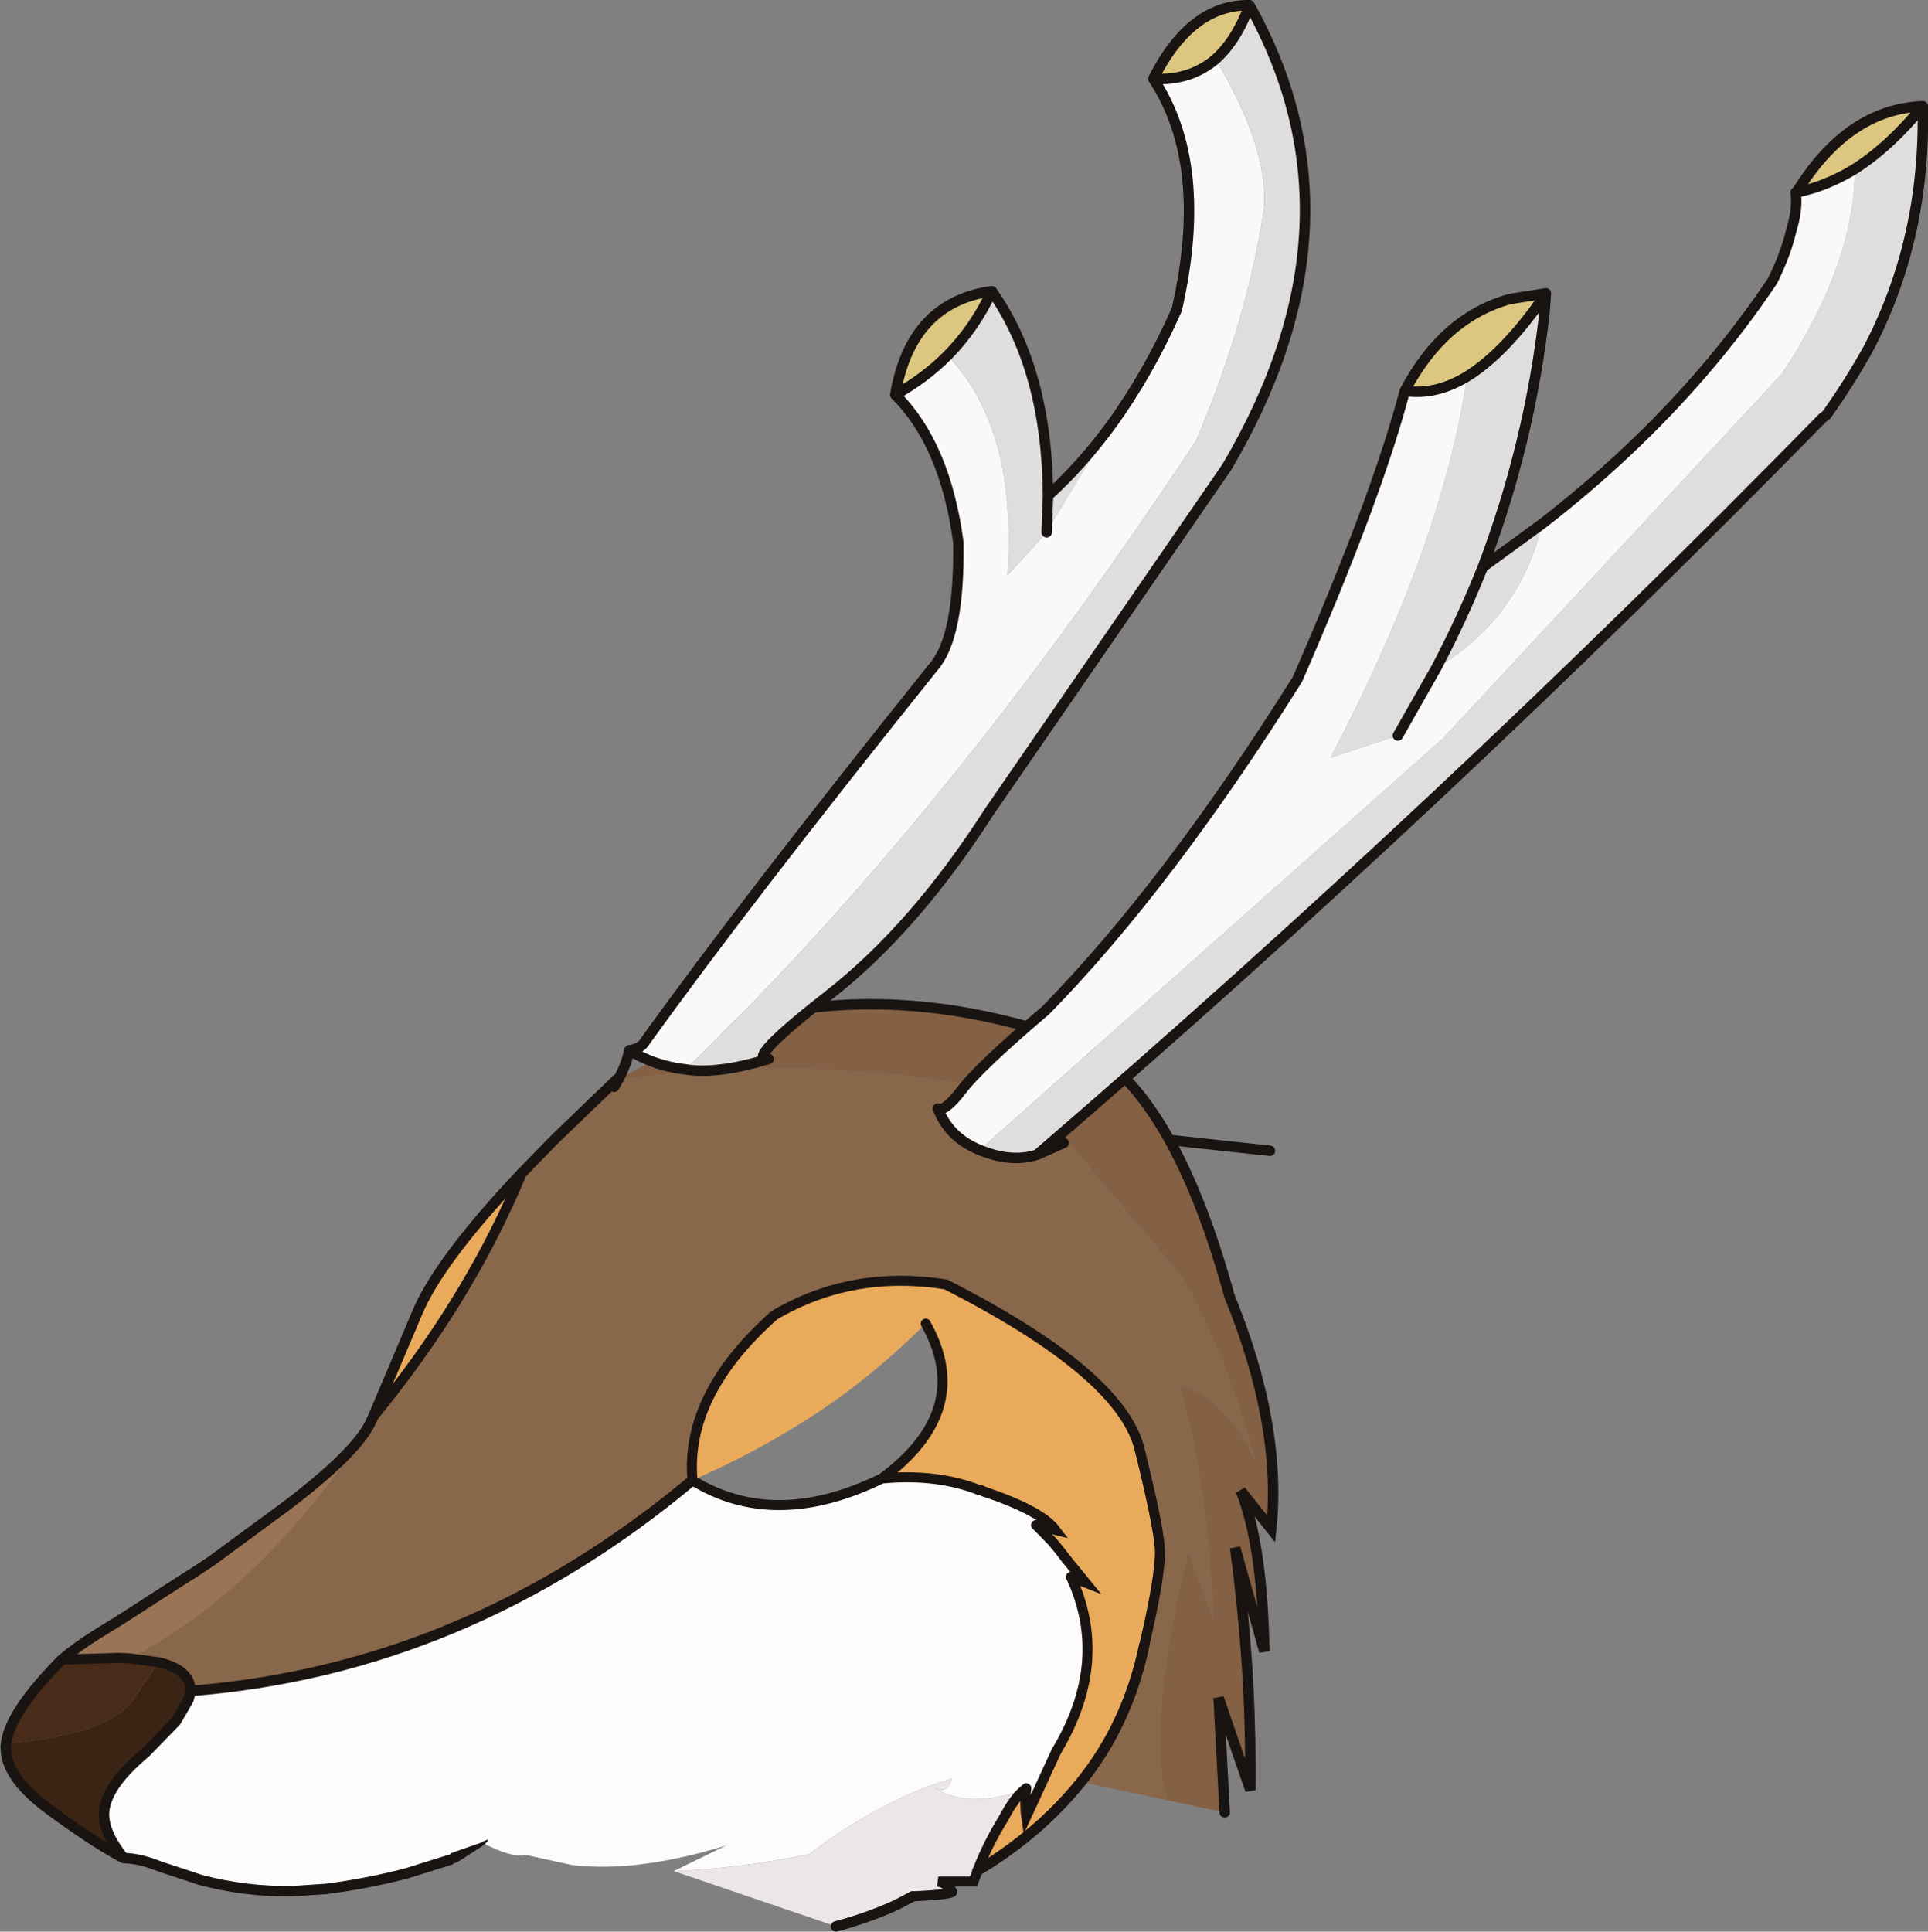 <?xml version="1.0" encoding="UTF-8" standalone="no"?>
<svg xmlns:xlink="http://www.w3.org/1999/xlink" height="221.9px" width="221.5px" xmlns="http://www.w3.org/2000/svg">
  <rect width="100%" height="100%" fill="#808080" stroke="none"/>
  <g transform="matrix(1.0, 0.0, 0.0, 1.0, 106.95, 139.25)">
    <path d="M15.95 -19.75 L15.95 -19.8 15.95 -19.75 M-36.15 -15.2 Q-11.5 -18.6 11.45 -13.2 L28.9 7.5 Q34.05 16.55 37.25 28.55 33.95 21.25 28.55 19.95 31.95 31.65 32.4 46.75 L29.55 38.95 Q24.7 59.2 27.1 67.55 L17.25 65.45 Q22.6 58.8 24.5 49.8 26.45 41.45 26.3 38.65 26.1 35.8 23.95 27.15 21.75 18.5 1.7 8.3 -9.1 6.6 -18.0 11.85 -28.25 20.95 -27.4 30.8 -53.35 52.5 -85.05 55.0 -85.05 52.55 -88.75 51.7 L-92.1 51.25 Q-75.95 43.0 -62.55 21.6 -52.55 8.95 -47.0 -4.5 L-43.25 -8.35 -36.55 -14.8 -36.15 -15.2" fill="#89674b" fill-rule="evenodd" stroke="none"/>
    <path d="M15.95 -19.75 L16.8 -19.4 Q22.7 -16.75 27.4 -8.3 31.3 -1.3 34.3 9.65 40.35 24.5 39.1 36.4 L35.6 32.0 Q38.1 38.3 38.3 50.45 L34.95 38.55 Q36.0 46.45 36.45 54.25 36.75 60.35 36.7 66.4 L33.05 55.8 33.75 68.95 27.1 67.55 Q24.7 59.2 29.55 38.95 L32.4 46.75 Q31.95 31.65 28.55 19.95 33.95 21.25 37.25 28.55 34.05 16.55 28.9 7.5 L11.45 -13.2 Q-11.5 -18.6 -36.15 -15.2 L-27.65 -19.6 -21.7 -21.95 Q-4.05 -26.7 15.95 -19.8 L15.95 -19.75" fill="#846045" fill-rule="evenodd" stroke="none"/>
    <path d="M12.1 35.95 L14.3 36.5 Q12.65 34.3 6.1 32.1 L5.75 31.95 5.5 31.9 Q0.55 30.0 -5.65 30.6 5.0 22.75 -0.6 12.8 -4.65 16.85 -9.25 20.35 L-10.1 21.0 Q-18.0 26.7 -27.4 30.8 -28.25 20.95 -18.0 11.85 -9.1 6.6 1.7 8.3 21.75 18.5 23.95 27.15 26.1 35.8 26.3 38.65 26.45 41.45 24.5 49.8 22.6 58.8 17.25 65.45 12.4 71.45 5.35 75.65 6.55 72.5 8.4 69.55 9.6 67.2 10.95 66.2 10.75 68.1 10.95 69.45 L14.4 61.95 Q20.6 51.65 16.1 41.9 L17.75 42.55 15.55 39.85 14.7 38.75 14.0 37.9 12.1 35.95 M-64.1 23.55 L-59.1 11.75 Q-56.65 5.7 -47.0 -4.5 -52.55 8.95 -62.55 21.6 L-64.1 23.55" fill="#eaaa5b" fill-rule="evenodd" stroke="none"/>
    <path d="M6.1 32.1 Q12.65 34.3 14.3 36.5 L12.1 35.95 14.0 37.9 14.7 38.75 15.55 39.85 17.75 42.55 16.1 41.9 Q20.6 51.65 14.4 61.95 L10.95 69.45 Q10.75 68.1 10.95 66.2 4.35 68.75 0.3 66.05 1.9 67.0 2.4 65.05 L0.05 65.85 Q-6.75 68.3 -14.0 73.75 -22.3 75.45 -29.55 75.7 L-23.5 72.75 Q-33.75 75.9 -41.25 75.0 L-46.5 73.85 Q-48.2 74.2 -51.4 72.5 L-51.55 72.4 -51.85 72.6 -54.7 74.15 -55.25 74.4 -60.2 75.95 Q-64.8 77.15 -69.5 77.75 L-73.25 78.0 Q-78.75 78.1 -83.95 76.7 L-88.65 75.15 Q-90.85 74.25 -92.75 74.2 -95.6 70.65 -94.85 68.05 -94.15 65.35 -90.25 62.1 L-86.75 58.5 -85.3 56.0 -85.05 55.05 -85.05 55.0 Q-53.35 52.5 -27.4 30.8 -17.95 36.6 -5.65 30.6 0.55 30.0 5.5 31.9 L5.75 31.95 6.1 32.1" fill="#fcfcfc" fill-rule="evenodd" stroke="none"/>
    <path d="M10.95 66.2 Q9.6 67.2 8.4 69.55 6.55 72.5 5.35 75.65 L4.9 76.9 0.85 76.9 Q1.8 77.15 1.8 77.4 L2.4 78.0 Q2.95 78.35 -2.1 78.6 L-4.0 79.6 Q-7.3 81.1 -10.9 82.05 L-29.55 75.7 Q-22.3 75.45 -14.0 73.75 -6.75 68.3 0.05 65.85 L2.4 65.05 Q1.9 67.0 0.3 66.05 4.35 68.75 10.95 66.2 M-54.7 74.15 L-51.85 72.6 -51.55 72.4 -51.4 72.5 Q-52.9 73.45 -54.7 74.15" fill="#ece5e9" fill-rule="evenodd" stroke="none"/>
    <path d="M-99.85 51.4 Q-98.15 49.95 -95.75 48.45 L-93.15 46.85 -86.25 42.4 Q-84.7 41.45 -82.7 40.1 L-74.0 33.7 Q-66.1 27.7 -64.4 24.2 L-64.1 23.55 -62.55 21.6 Q-75.95 43.0 -92.1 51.25 L-93.3 51.2 -99.85 51.4" fill="#9a7454" fill-rule="evenodd" stroke="none"/>
    <path d="M-85.05 55.0 L-85.05 55.05 -85.3 56.0 -86.75 58.5 -90.25 62.1 Q-94.15 65.35 -94.85 68.05 -95.6 70.65 -92.75 74.2 -96.2 72.4 -101.45 68.5 -106.7 64.6 -106.25 61.0 -94.35 60.05 -91.55 55.85 L-88.9 51.9 -88.75 51.7 -88.9 51.9 -88.75 51.7 Q-85.05 52.55 -85.05 55.0" fill="#3c2414" fill-rule="evenodd" stroke="none"/>
    <path d="M-92.1 51.25 L-88.75 51.7 -88.9 51.9 -91.55 55.85 Q-94.35 60.05 -106.25 61.0 -105.8 57.4 -99.85 51.4 L-93.3 51.2 -92.1 51.25" fill="#482b18" fill-rule="evenodd" stroke="none"/>
    <path d="M27.4 -8.3 L38.95 -7.05 M34.3 9.65 Q31.3 -1.3 27.4 -8.3 22.7 -16.75 16.8 -19.4 L15.95 -19.75 15.95 -19.8 Q-4.05 -26.7 -21.7 -21.95 M5.35 75.65 Q12.4 71.45 17.25 65.45 22.6 58.8 24.5 49.8 M-10.9 82.05 Q-7.3 81.1 -4.0 79.6 L-2.1 78.6 M-47.0 -4.5 L-43.25 -8.35 -36.55 -14.8 -36.15 -15.2 M-27.4 30.8 Q-53.35 52.5 -85.05 55.0 L-85.05 55.05 -85.3 56.0 -86.75 58.5 -90.25 62.1 Q-94.15 65.35 -94.85 68.05 -95.6 70.65 -92.75 74.2 -90.85 74.25 -88.65 75.15 L-83.95 76.7 Q-78.75 78.1 -73.25 78.0 L-69.5 77.75 Q-64.8 77.15 -60.2 75.95 L-55.25 74.4 M-99.85 51.4 Q-98.15 49.95 -95.75 48.45 L-93.15 46.85 -86.25 42.4 Q-84.7 41.45 -82.7 40.1 L-74.0 33.7 Q-66.1 27.7 -64.4 24.2 L-64.1 23.55 -59.1 11.75 Q-56.65 5.7 -47.0 -4.5 M-99.85 51.4 Q-105.8 57.4 -106.25 61.0 -106.7 64.6 -101.45 68.5 -96.2 72.4 -92.75 74.2" fill="none" stroke="#191411" stroke-linecap="round" stroke-linejoin="round" stroke-width="1.2"/>
    <path d="M-21.7 -21.95 L-27.65 -19.6 M6.1 32.1 Q12.65 34.3 14.3 36.5 L12.1 35.95 M15.55 39.85 L17.75 42.55 16.1 41.9 M14.4 61.95 L10.95 69.45 Q10.75 68.1 10.95 66.2 M8.4 69.55 Q6.55 72.5 5.35 75.65 L4.9 76.9 0.85 76.9 Q1.8 77.15 1.8 77.4 L2.4 78.0 Q2.95 78.35 -2.1 78.6 M5.5 31.9 L5.75 31.95 M-47.0 -4.5 Q-52.55 8.95 -62.55 21.6 L-64.1 23.55" fill="none" stroke="#191411" stroke-linecap="round" stroke-linejoin="miter-clip" stroke-miterlimit="5.0" stroke-width="1.15"/>
    <path d="M12.1 35.95 L14.0 37.9 14.7 38.75 15.55 39.85 M16.1 41.9 Q20.6 51.65 14.4 61.95 M10.95 66.2 Q9.6 67.2 8.4 69.55 M24.5 49.8 Q26.45 41.45 26.3 38.65 26.1 35.8 23.95 27.15 21.75 18.5 1.7 8.3 -9.1 6.6 -18.0 11.85 -28.25 20.95 -27.4 30.8 -17.95 36.6 -5.65 30.6 0.55 30.0 5.5 31.9 M-0.6 12.8 Q5.0 22.75 -5.65 30.6 M5.75 31.95 L6.1 32.1 M-92.1 51.25 L-88.75 51.7 Q-85.05 52.55 -85.05 55.0 M-92.1 51.25 L-93.3 51.2 -99.85 51.4" fill="none" stroke="#191411" stroke-linecap="round" stroke-linejoin="round" stroke-width="1.15"/>
    <path d="M33.75 68.95 L33.05 55.8 36.7 66.4 Q36.75 60.35 36.45 54.25 36.0 46.45 34.95 38.55 L38.3 50.45 Q38.1 38.3 35.6 32.0 L39.1 36.4 Q40.35 24.5 34.3 9.65" fill="none" stroke="#191411" stroke-linecap="round" stroke-linejoin="miter-clip" stroke-miterlimit="5.0" stroke-width="1.2"/>
    <path d="M-88.75 51.7 L-88.9 51.9 -88.75 51.7 M-106.25 61.0 L-106.95 61.35" fill="none" stroke="#191411" stroke-linecap="round" stroke-linejoin="round" stroke-width="0.05"/>
    <path d="M-51.05 72.1 L-50.9 72.1 -50.9 72.25 -50.95 72.3 -51.0 72.3 -51.05 72.4 -51.2 72.5 -51.15 72.5 -51.25 72.6 -51.3 72.6 -51.65 72.9 -54.45 74.7 -54.6 74.75 Q-55.15 74.85 -55.35 74.3 -55.45 73.75 -54.9 73.55 L-51.45 72.35 -51.5 72.35 -51.4 72.25 -51.35 72.25 -51.2 72.2 -51.1 72.15 -51.05 72.1" fill="#191411" fill-rule="evenodd" stroke="none"/>
    <path d="M106.15 -119.85 Q110.2 -122.45 113.95 -127.05 114.3 -111.8 107.7 -99.2 105.6 -95.4 102.9 -91.6 102.7 -91.4 102.5 -91.3 58.9 -46.8 12.2 -6.6 9.2 -5.65 5.6 -7.15 L58.85 -54.45 97.8 -96.35 Q106.15 -109.05 106.15 -119.85 M70.25 -79.1 Q67.65 -68.2 58.05 -62.5 L53.65 -54.75 45.9 -52.2 Q58.8 -76.8 61.6 -96.0 65.45 -98.4 69.45 -103.8 L70.65 -105.55 70.5 -103.4 Q68.8 -88.3 63.4 -74.1 L70.25 -79.1 M58.05 -62.5 Q61.05 -68.2 63.4 -74.1 61.05 -68.2 58.05 -62.5" fill="#dedede" fill-rule="evenodd" stroke="none"/>
    <path d="M106.15 -119.85 Q102.9 -117.85 99.45 -117.15 105.3 -126.7 113.95 -127.05 110.2 -122.45 106.15 -119.85 M61.6 -96.0 Q57.95 -93.8 54.45 -94.35 58.9 -102.8 66.55 -104.9 L70.65 -105.55 69.45 -103.8 Q65.45 -98.4 61.6 -96.0" fill="#ddc780" fill-rule="evenodd" stroke="none"/>
    <path d="M99.45 -117.15 Q102.9 -117.85 106.15 -119.85 106.15 -109.05 97.8 -96.35 L58.85 -54.45 5.6 -7.15 Q2.1 -8.55 0.8 -11.9 1.6 -11.5 3.55 -14.05 5.5 -16.65 13.2 -23.2 27.2 -37.5 42.1 -61.2 51.25 -82.15 54.45 -94.35 57.95 -93.8 61.6 -96.0 58.8 -76.8 45.9 -52.2 L53.65 -54.75 58.05 -62.5 Q67.65 -68.2 70.25 -79.1 80.7 -87.2 88.7 -96.5 93.05 -101.55 96.7 -107.0 98.25 -110.15 98.85 -112.8 99.6 -115.2 99.35 -117.15 L99.45 -117.15" fill="#f9f9f9" fill-rule="evenodd" stroke="none"/>
    <path d="M99.45 -117.15 Q102.9 -117.85 106.15 -119.85 110.2 -122.45 113.95 -127.05 105.3 -126.7 99.45 -117.15 L99.35 -117.15 Q99.6 -115.2 98.85 -112.8 98.25 -110.15 96.7 -107.0 93.05 -101.55 88.7 -96.5 80.7 -87.2 70.25 -79.1 L63.4 -74.1 Q61.05 -68.2 58.05 -62.5 L53.65 -54.75 M61.6 -96.0 Q57.95 -93.8 54.45 -94.35 51.25 -82.15 42.1 -61.2 27.2 -37.5 13.2 -23.2 5.5 -16.65 3.55 -14.05 1.6 -11.5 0.8 -11.9 2.1 -8.55 5.6 -7.15 9.2 -5.65 12.2 -6.6 L15.25 -7.95 M113.95 -127.05 Q114.3 -111.8 107.7 -99.2 105.6 -95.4 102.9 -91.6 102.7 -91.4 102.5 -91.3 58.9 -46.8 12.2 -6.6 M70.65 -105.55 L70.5 -103.4 Q68.8 -88.3 63.4 -74.1 M61.6 -96.0 Q65.45 -98.4 69.45 -103.8 L70.65 -105.55 66.55 -104.9 Q58.9 -102.8 54.45 -94.35" fill="none" stroke="#191411" stroke-linecap="round" stroke-linejoin="round" stroke-width="1.2"/>
    <path d="M32.7 -132.45 Q29.75 -129.95 25.55 -130.2 29.85 -138.75 36.6 -138.65 35.1 -134.6 32.7 -132.45 M1.9 -98.4 Q-0.7 -95.8 -4.1 -93.9 -2.3 -104.5 7.0 -105.8 5.05 -101.6 1.9 -98.4" fill="#ddc780" fill-rule="evenodd" stroke="none"/>
    <path d="M32.7 -132.45 Q38.6 -122.6 38.3 -115.65 36.5 -102.9 30.5 -88.7 1.9 -45.35 -28.2 -16.4 -31.75 -16.8 -34.65 -18.6 -33.5 -18.75 -33.0 -19.4 -21.15 -35.9 0.35 -62.7 3.3 -66.15 3.15 -76.95 1.65 -88.2 -4.1 -93.9 -0.7 -95.8 1.9 -98.4 9.95 -90.05 8.8 -73.15 L13.3 -78.1 13.3 -78.2 20.65 -90.35 Q24.95 -96.25 28.25 -103.7 32.05 -120.35 25.55 -130.2 29.75 -129.95 32.7 -132.45" fill="#f9f9f9" fill-rule="evenodd" stroke="none"/>
    <path d="M-28.2 -16.4 Q1.9 -45.35 30.5 -88.7 36.5 -102.9 38.3 -115.65 38.6 -122.6 32.7 -132.45 35.1 -134.6 36.6 -138.65 50.55 -113.65 34.0 -85.6 L6.7 -46.0 Q-1.9 -32.6 -11.7 -24.95 -21.5 -17.3 -18.65 -17.6 -24.6 -15.8 -28.2 -16.4 M20.65 -90.35 L13.3 -78.2 13.3 -78.1 8.8 -73.15 Q9.95 -90.05 1.9 -98.4 5.05 -101.6 7.0 -105.8 13.35 -96.75 13.45 -82.3 17.35 -85.85 20.65 -90.35 M13.3 -78.2 L13.45 -82.3 13.3 -78.2" fill="#dedede" fill-rule="evenodd" stroke="none"/>
    <path d="M32.7 -132.45 Q29.75 -129.95 25.55 -130.2 32.05 -120.35 28.25 -103.7 24.95 -96.25 20.65 -90.35 17.35 -85.85 13.45 -82.3 L13.3 -78.2 13.3 -78.1 M1.9 -98.4 Q-0.7 -95.8 -4.1 -93.9 1.65 -88.2 3.15 -76.95 3.3 -66.15 0.35 -62.7 -21.15 -35.9 -33.0 -19.4 -33.5 -18.75 -34.65 -18.6 -31.75 -16.8 -28.2 -16.4 -24.6 -15.8 -18.65 -17.6 -21.5 -17.3 -11.7 -24.95 -1.9 -32.6 6.7 -46.0 L34.0 -85.6 Q50.55 -113.65 36.6 -138.65 35.1 -134.6 32.7 -132.45 M36.6 -138.65 Q29.85 -138.75 25.55 -130.2 M1.9 -98.4 Q5.05 -101.6 7.0 -105.8 -2.3 -104.5 -4.1 -93.9 M7.0 -105.8 Q13.35 -96.75 13.45 -82.3 M-36.4 -14.4 Q-35.05 -16.6 -34.65 -18.6" fill="none" stroke="#191411" stroke-linecap="round" stroke-linejoin="round" stroke-width="1.2"/>
  </g>
</svg>
